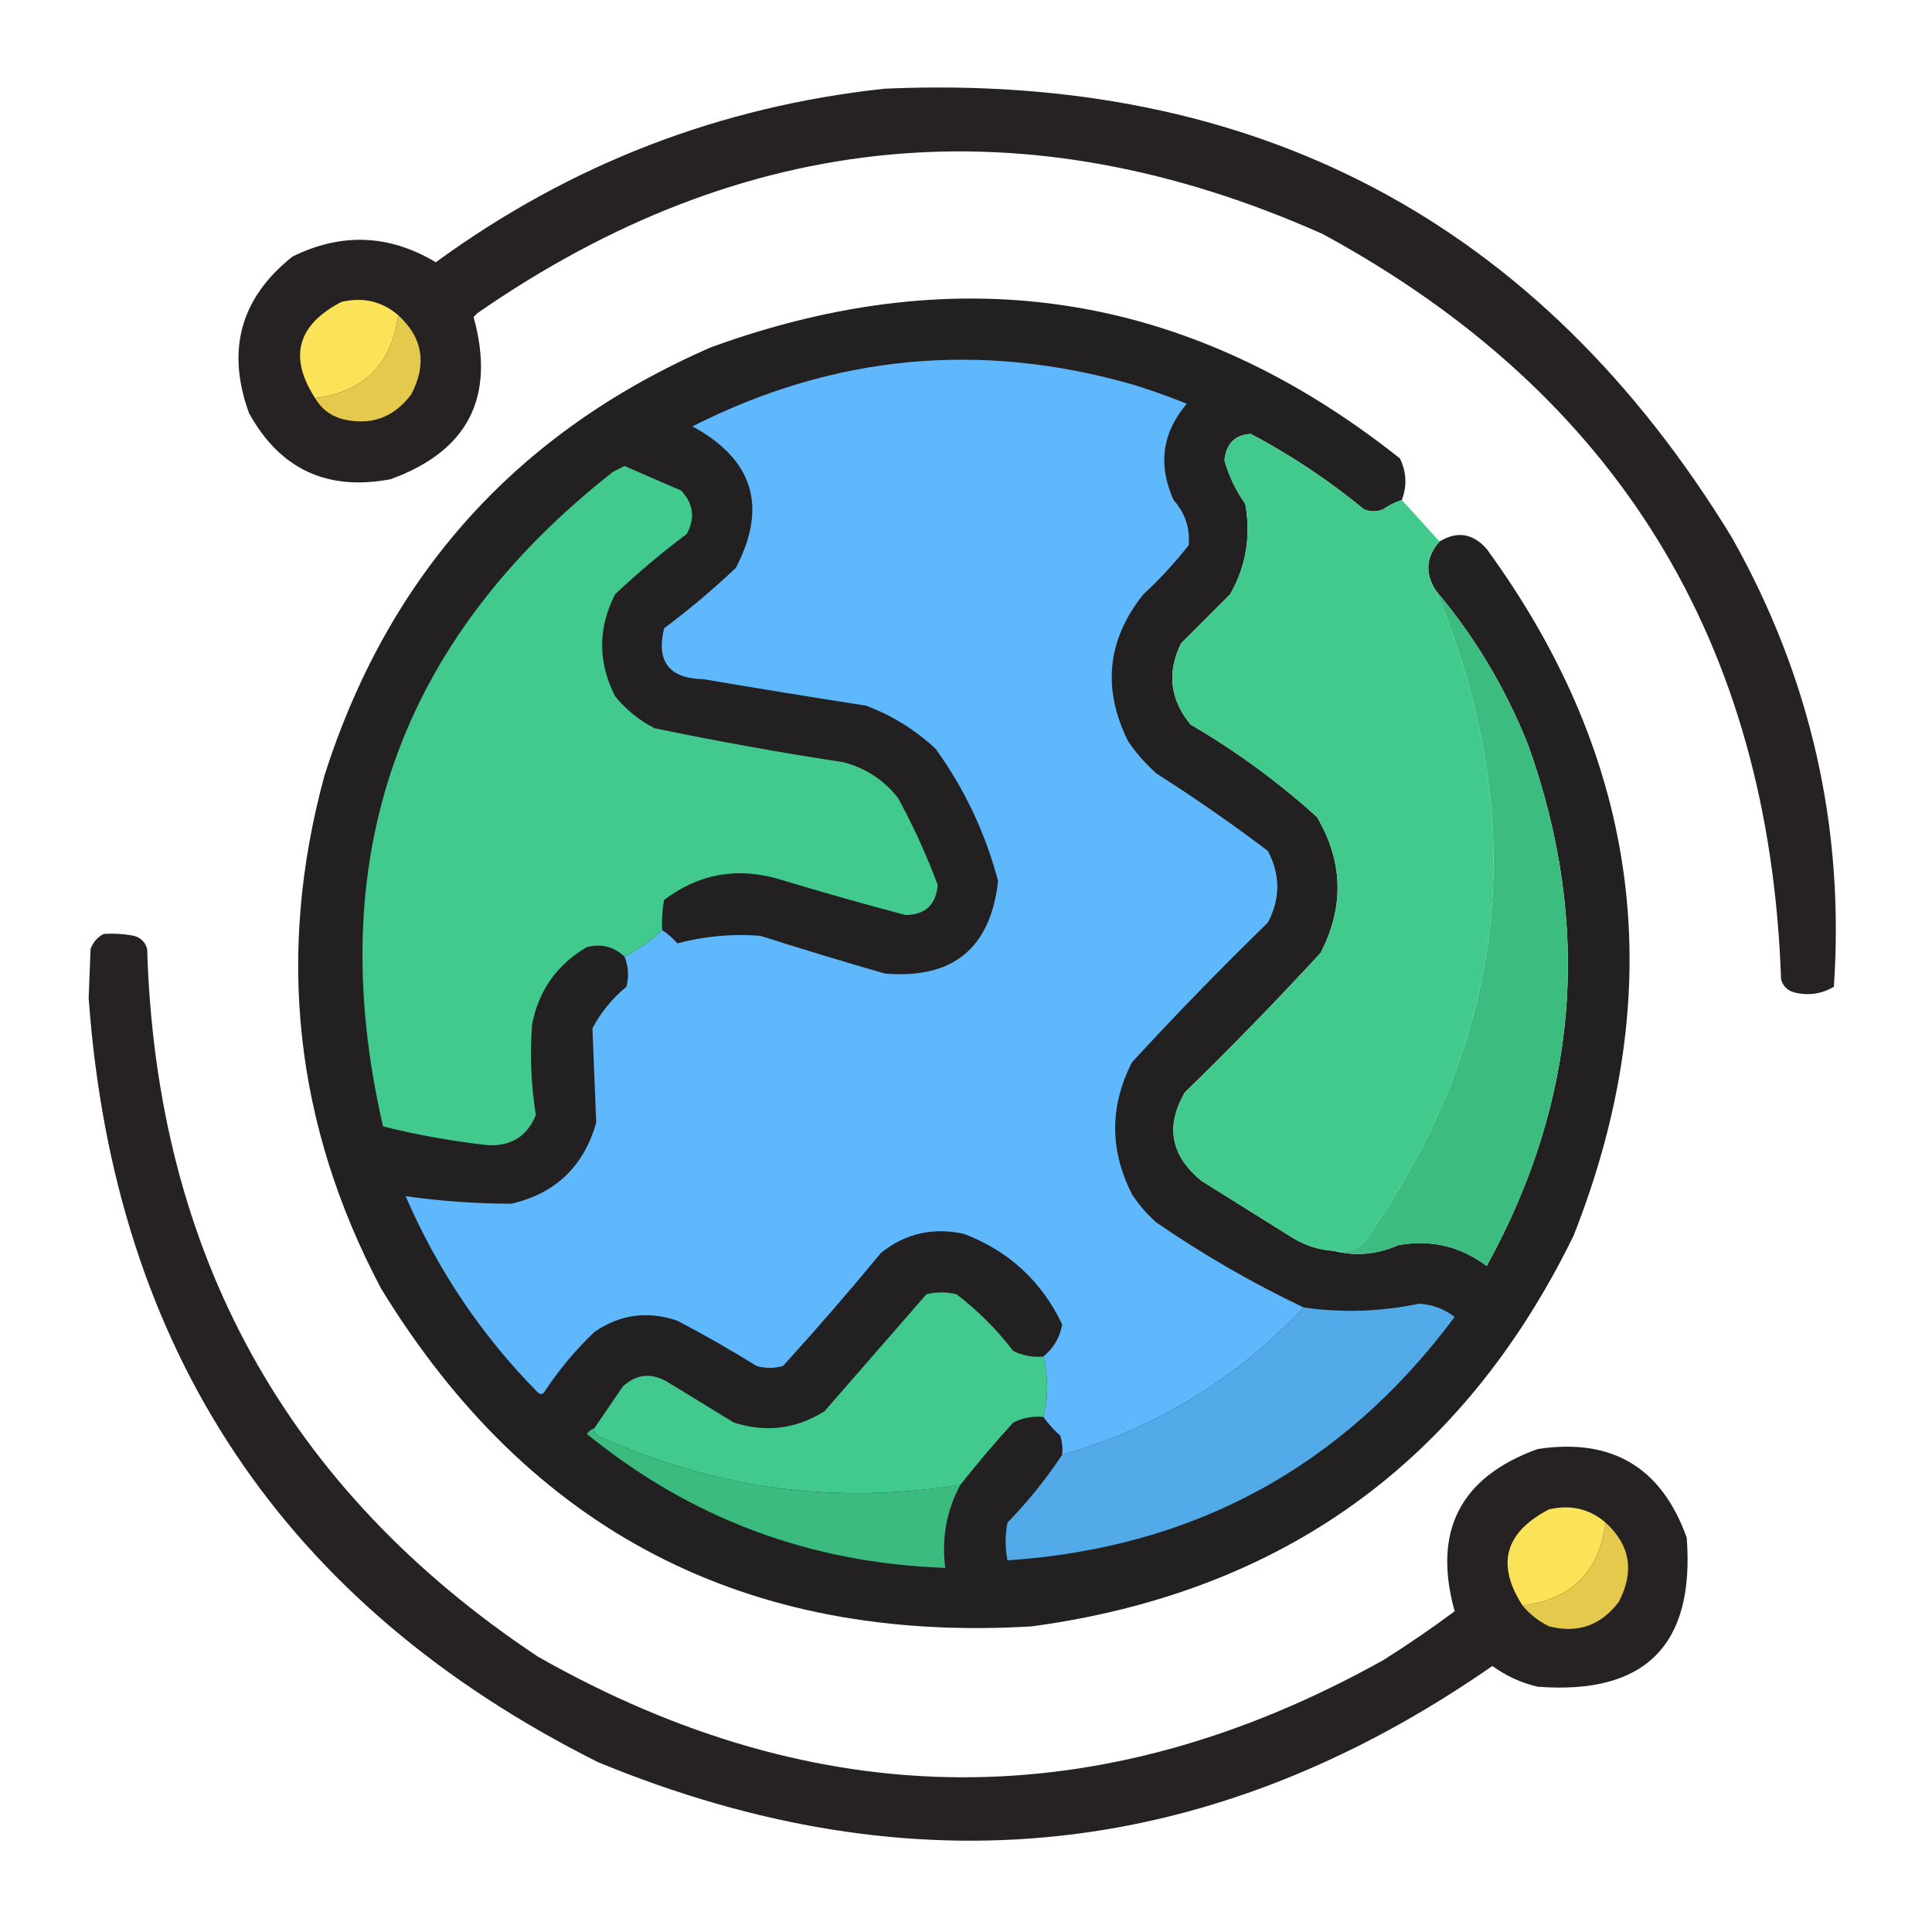 <?xml version="1.0" encoding="UTF-8"?>
<!DOCTYPE svg PUBLIC "-//W3C//DTD SVG 1.1//EN" "http://www.w3.org/Graphics/SVG/1.1/DTD/svg11.dtd">
<svg xmlns="http://www.w3.org/2000/svg" version="1.1" width="512px" height="512px" style="shape-rendering:geometricPrecision; text-rendering:geometricPrecision; image-rendering:optimizeQuality; fill-rule:evenodd; clip-rule:evenodd" xmlns:xlink="http://www.w3.org/1999/xlink">
<g><path style="opacity:0.981" fill="#231e1f" d="M 234.5,23.5 C 333.125,19.219 407.959,58.886 459,142.5C 479.86,179.598 488.86,219.264 486,261.5C 482.744,263.429 479.244,263.929 475.5,263C 473.667,262.5 472.5,261.333 472,259.5C 468.944,170.152 428.444,104.318 350.5,62C 271.882,26.997 197.215,33.997 126.5,83C 126.167,83.333 125.833,83.667 125.5,84C 131.392,105.217 124.059,119.55 103.5,127C 86.707,130.185 74.207,124.352 66,109.5C 59.914,92.774 63.748,78.941 77.5,68C 90.481,61.604 103.148,62.104 115.5,69.5C 151.052,43.538 190.719,28.204 234.5,23.5 Z"/></g>
<g><path style="opacity:1" fill="#fae259" d="M 105.5,83.5 C 103.833,96.5 96.5,103.833 83.5,105.5C 76.441,94.585 78.774,86.085 90.5,80C 96.225,78.677 101.225,79.843 105.5,83.5 Z"/></g>
<g><path style="opacity:0.994" fill="#232021" d="M 371.5,132.5 C 369.745,133.072 368.078,133.906 366.5,135C 364.833,135.667 363.167,135.667 361.5,135C 352.188,127.341 342.188,120.674 331.5,115C 327.301,115.197 324.968,117.53 324.5,122C 325.661,126.156 327.495,129.989 330,133.5C 331.569,142.027 330.235,150.027 326,157.5C 321.667,161.833 317.333,166.167 313,170.5C 309.224,178.183 310.057,185.35 315.5,192C 327.508,199.007 338.675,207.174 349,216.5C 355.946,228.268 356.279,240.268 350,252.5C 338.363,265.138 326.363,277.471 314,289.5C 308.77,298.51 310.27,306.343 318.5,313C 326.5,318 334.5,323 342.5,328C 345.893,330.076 349.56,331.242 353.5,331.5C 359.194,332.968 364.861,332.468 370.5,330C 379.132,328.398 386.965,330.231 394,335.5C 418.368,291.202 422.034,245.202 405,197.5C 398.991,182.374 390.824,168.707 380.5,156.5C 377.563,151.871 377.896,147.538 381.5,143.5C 386.176,140.663 390.343,141.33 394,145.5C 435.039,201.791 442.706,262.458 417,327.5C 387.669,387.477 339.836,421.977 273.5,431C 197.803,435.573 140.303,405.739 101,341.5C 78.086,298.182 73.086,252.848 86,205.5C 102.996,152.17 137.163,114.336 188.5,92C 255.014,67.837 315.848,77.67 371,121.5C 372.747,125.125 372.914,128.792 371.5,132.5 Z"/></g>
<g><path style="opacity:1" fill="#e4c94c" d="M 105.5,83.5 C 112.037,89.462 113.204,96.462 109,104.5C 104.291,110.77 98.124,112.936 90.5,111C 87.405,110.065 85.071,108.231 83.5,105.5C 96.5,103.833 103.833,96.5 105.5,83.5 Z"/></g>
<g><path style="opacity:1" fill="#5fb7fc" d="M 345.5,346.5 C 327.54,365.546 306.206,378.546 281.5,385.5C 281.66,383.801 281.494,382.134 281,380.5C 279.293,378.963 277.793,377.296 276.5,375.5C 277.833,370.167 277.833,364.833 276.5,359.5C 279.197,357.296 280.863,354.463 281.5,351C 276.068,339.571 267.402,331.571 255.5,327C 247.287,325.184 239.954,326.851 233.5,332C 225.06,342.227 216.393,352.227 207.5,362C 205.167,362.667 202.833,362.667 200.5,362C 193.663,357.747 186.663,353.747 179.5,350C 171.612,347.32 164.279,348.32 157.5,353C 152.572,357.704 148.238,362.871 144.5,368.5C 143.998,369.521 143.332,369.688 142.5,369C 127.601,353.877 115.934,336.544 107.5,317C 116.764,318.312 126.097,318.978 135.5,319C 147.198,316.304 154.698,309.137 158,297.5C 157.667,289.167 157.333,280.833 157,272.5C 159.304,268.203 162.304,264.536 166,261.5C 166.722,258.739 166.555,256.073 165.5,253.5C 169.221,251.646 172.554,249.313 175.5,246.5C 176.962,247.458 178.295,248.624 179.5,250C 186.638,248.085 193.971,247.418 201.5,248C 212.47,251.492 223.47,254.825 234.5,258C 252.49,259.516 262.49,251.349 264.5,233.5C 261.168,220.834 255.668,209.167 248,198.5C 242.609,193.447 236.443,189.614 229.5,187C 215.145,184.774 200.812,182.441 186.5,180C 177.343,179.842 173.843,175.342 176,166.5C 182.626,161.543 188.96,156.209 195,150.5C 203.476,134.259 199.643,121.759 183.5,113C 220.976,93.98 259.976,90.313 300.5,102C 305.243,103.47 309.909,105.136 314.5,107C 307.979,114.685 306.812,123.185 311,132.5C 314.082,135.979 315.415,139.979 315,144.5C 311.368,149.134 307.368,153.467 303,157.5C 293.377,169.58 292.044,182.58 299,196.5C 301.128,199.63 303.628,202.463 306.5,205C 316.609,211.444 326.443,218.277 336,225.5C 339.333,231.833 339.333,238.167 336,244.5C 323.637,256.529 311.637,268.862 300,281.5C 294.04,293.152 294.04,304.819 300,316.5C 301.793,319.295 303.96,321.795 306.5,324C 318.906,332.536 331.906,340.036 345.5,346.5 Z"/></g>
<g><path style="opacity:1" fill="#42ca8d" d="M 371.5,132.5 C 374.833,136.167 378.167,139.833 381.5,143.5C 377.896,147.538 377.563,151.871 380.5,156.5C 405.873,217.361 399.706,274.694 362,328.5C 359.804,331.125 356.97,332.125 353.5,331.5C 349.56,331.242 345.893,330.076 342.5,328C 334.5,323 326.5,318 318.5,313C 310.27,306.343 308.77,298.51 314,289.5C 326.363,277.471 338.363,265.138 350,252.5C 356.279,240.268 355.946,228.268 349,216.5C 338.675,207.174 327.508,199.007 315.5,192C 310.057,185.35 309.224,178.183 313,170.5C 317.333,166.167 321.667,161.833 326,157.5C 330.235,150.027 331.569,142.027 330,133.5C 327.495,129.989 325.661,126.156 324.5,122C 324.968,117.53 327.301,115.197 331.5,115C 342.188,120.674 352.188,127.341 361.5,135C 363.167,135.667 364.833,135.667 366.5,135C 368.078,133.906 369.745,133.072 371.5,132.5 Z"/></g>
<g><path style="opacity:1" fill="#42c98d" d="M 175.5,246.5 C 172.554,249.313 169.221,251.646 165.5,253.5C 162.66,250.857 159.327,250.024 155.5,251C 147.593,255.644 142.76,262.477 141,271.5C 140.41,279.615 140.743,287.615 142,295.5C 139.737,301.053 135.57,303.72 129.5,303.5C 120.037,302.479 110.704,300.812 101.5,298.5C 85.197,227.566 105.53,169.733 162.5,125C 163.5,124.5 164.5,124 165.5,123.5C 170.5,125.667 175.5,127.833 180.5,130C 183.769,133.453 184.269,137.286 182,141.5C 175.374,146.457 169.04,151.791 163,157.5C 158.43,166.458 158.43,175.458 163,184.5C 165.921,188.092 169.421,190.925 173.5,193C 190.09,196.432 206.756,199.432 223.5,202C 229.412,203.538 234.245,206.705 238,211.5C 242.059,218.949 245.559,226.616 248.5,234.5C 248.096,239.737 245.263,242.403 240,242.5C 228.785,239.54 217.619,236.373 206.5,233C 195.312,229.716 185.145,231.549 176,238.5C 175.503,241.146 175.336,243.813 175.5,246.5 Z"/></g>
<g><path style="opacity:1" fill="#3cbd7f" d="M 380.5,156.5 C 390.824,168.707 398.991,182.374 405,197.5C 422.034,245.202 418.368,291.202 394,335.5C 386.965,330.231 379.132,328.398 370.5,330C 364.861,332.468 359.194,332.968 353.5,331.5C 356.97,332.125 359.804,331.125 362,328.5C 399.706,274.694 405.873,217.361 380.5,156.5 Z"/></g>
<g><path style="opacity:0.981" fill="#231e1f" d="M 27.5,247.5 C 30.187,247.336 32.854,247.503 35.5,248C 37.333,248.5 38.5,249.667 39,251.5C 41.404,332.173 75.903,394.673 142.5,439C 217.067,481.332 291.734,481.665 366.5,440C 373.007,435.914 379.34,431.58 385.5,427C 379.608,405.783 386.941,391.45 407.5,384C 427.175,381.025 440.341,388.859 447,407.5C 449.167,436 436,449.167 407.5,447C 403.111,445.971 399.111,444.138 395.5,441.5C 321.282,493.061 242.282,501.561 158.5,467C 75.199,425.282 30.199,357.782 23.5,264.5C 23.667,260.167 23.833,255.833 24,251.5C 24.69,249.65 25.856,248.316 27.5,247.5 Z"/></g>
<g><path style="opacity:1" fill="#42c98d" d="M 276.5,359.5 C 277.833,364.833 277.833,370.167 276.5,375.5C 273.68,375.248 271.014,375.748 268.5,377C 263.623,382.373 258.956,387.873 254.5,393.5C 221.111,398.827 189.111,394.494 158.5,380.5C 157.702,380.043 157.369,379.376 157.5,378.5C 159.99,374.862 162.49,371.195 165,367.5C 168.453,364.231 172.286,363.731 176.5,366C 182.5,369.667 188.5,373.333 194.5,377C 202.988,379.707 210.988,378.707 218.5,374C 227.5,363.667 236.5,353.333 245.5,343C 248.167,342.333 250.833,342.333 253.5,343C 259.167,347.333 264.167,352.333 268.5,358C 271.014,359.252 273.68,359.752 276.5,359.5 Z"/></g>
<g><path style="opacity:1" fill="#52abe8" d="M 281.5,385.5 C 306.206,378.546 327.54,365.546 345.5,346.5C 355.698,347.949 365.865,347.616 376,345.5C 379.553,345.684 382.719,346.85 385.5,349C 355.907,388.713 316.407,410.213 267,413.5C 266.333,410.167 266.333,406.833 267,403.5C 272.456,397.89 277.29,391.89 281.5,385.5 Z"/></g>
<g><path style="opacity:1" fill="#3cbb7e" d="M 157.5,378.5 C 157.369,379.376 157.702,380.043 158.5,380.5C 189.111,394.494 221.111,398.827 254.5,393.5C 250.835,400.313 249.502,407.646 250.5,415.5C 214.735,414.27 183.068,402.437 155.5,380C 156.044,379.283 156.711,378.783 157.5,378.5 Z"/></g>
<g><path style="opacity:1" fill="#fae259" d="M 425.5,403.5 C 423.833,416.5 416.5,423.833 403.5,425.5C 396.441,414.585 398.774,406.085 410.5,400C 416.225,398.676 421.225,399.843 425.5,403.5 Z"/></g>
<g><path style="opacity:1" fill="#e4c94c" d="M 425.5,403.5 C 432.037,409.461 433.204,416.461 429,424.5C 424.291,430.77 418.124,432.936 410.5,431C 407.734,429.629 405.401,427.796 403.5,425.5C 416.5,423.833 423.833,416.5 425.5,403.5 Z"/></g>
</svg>
